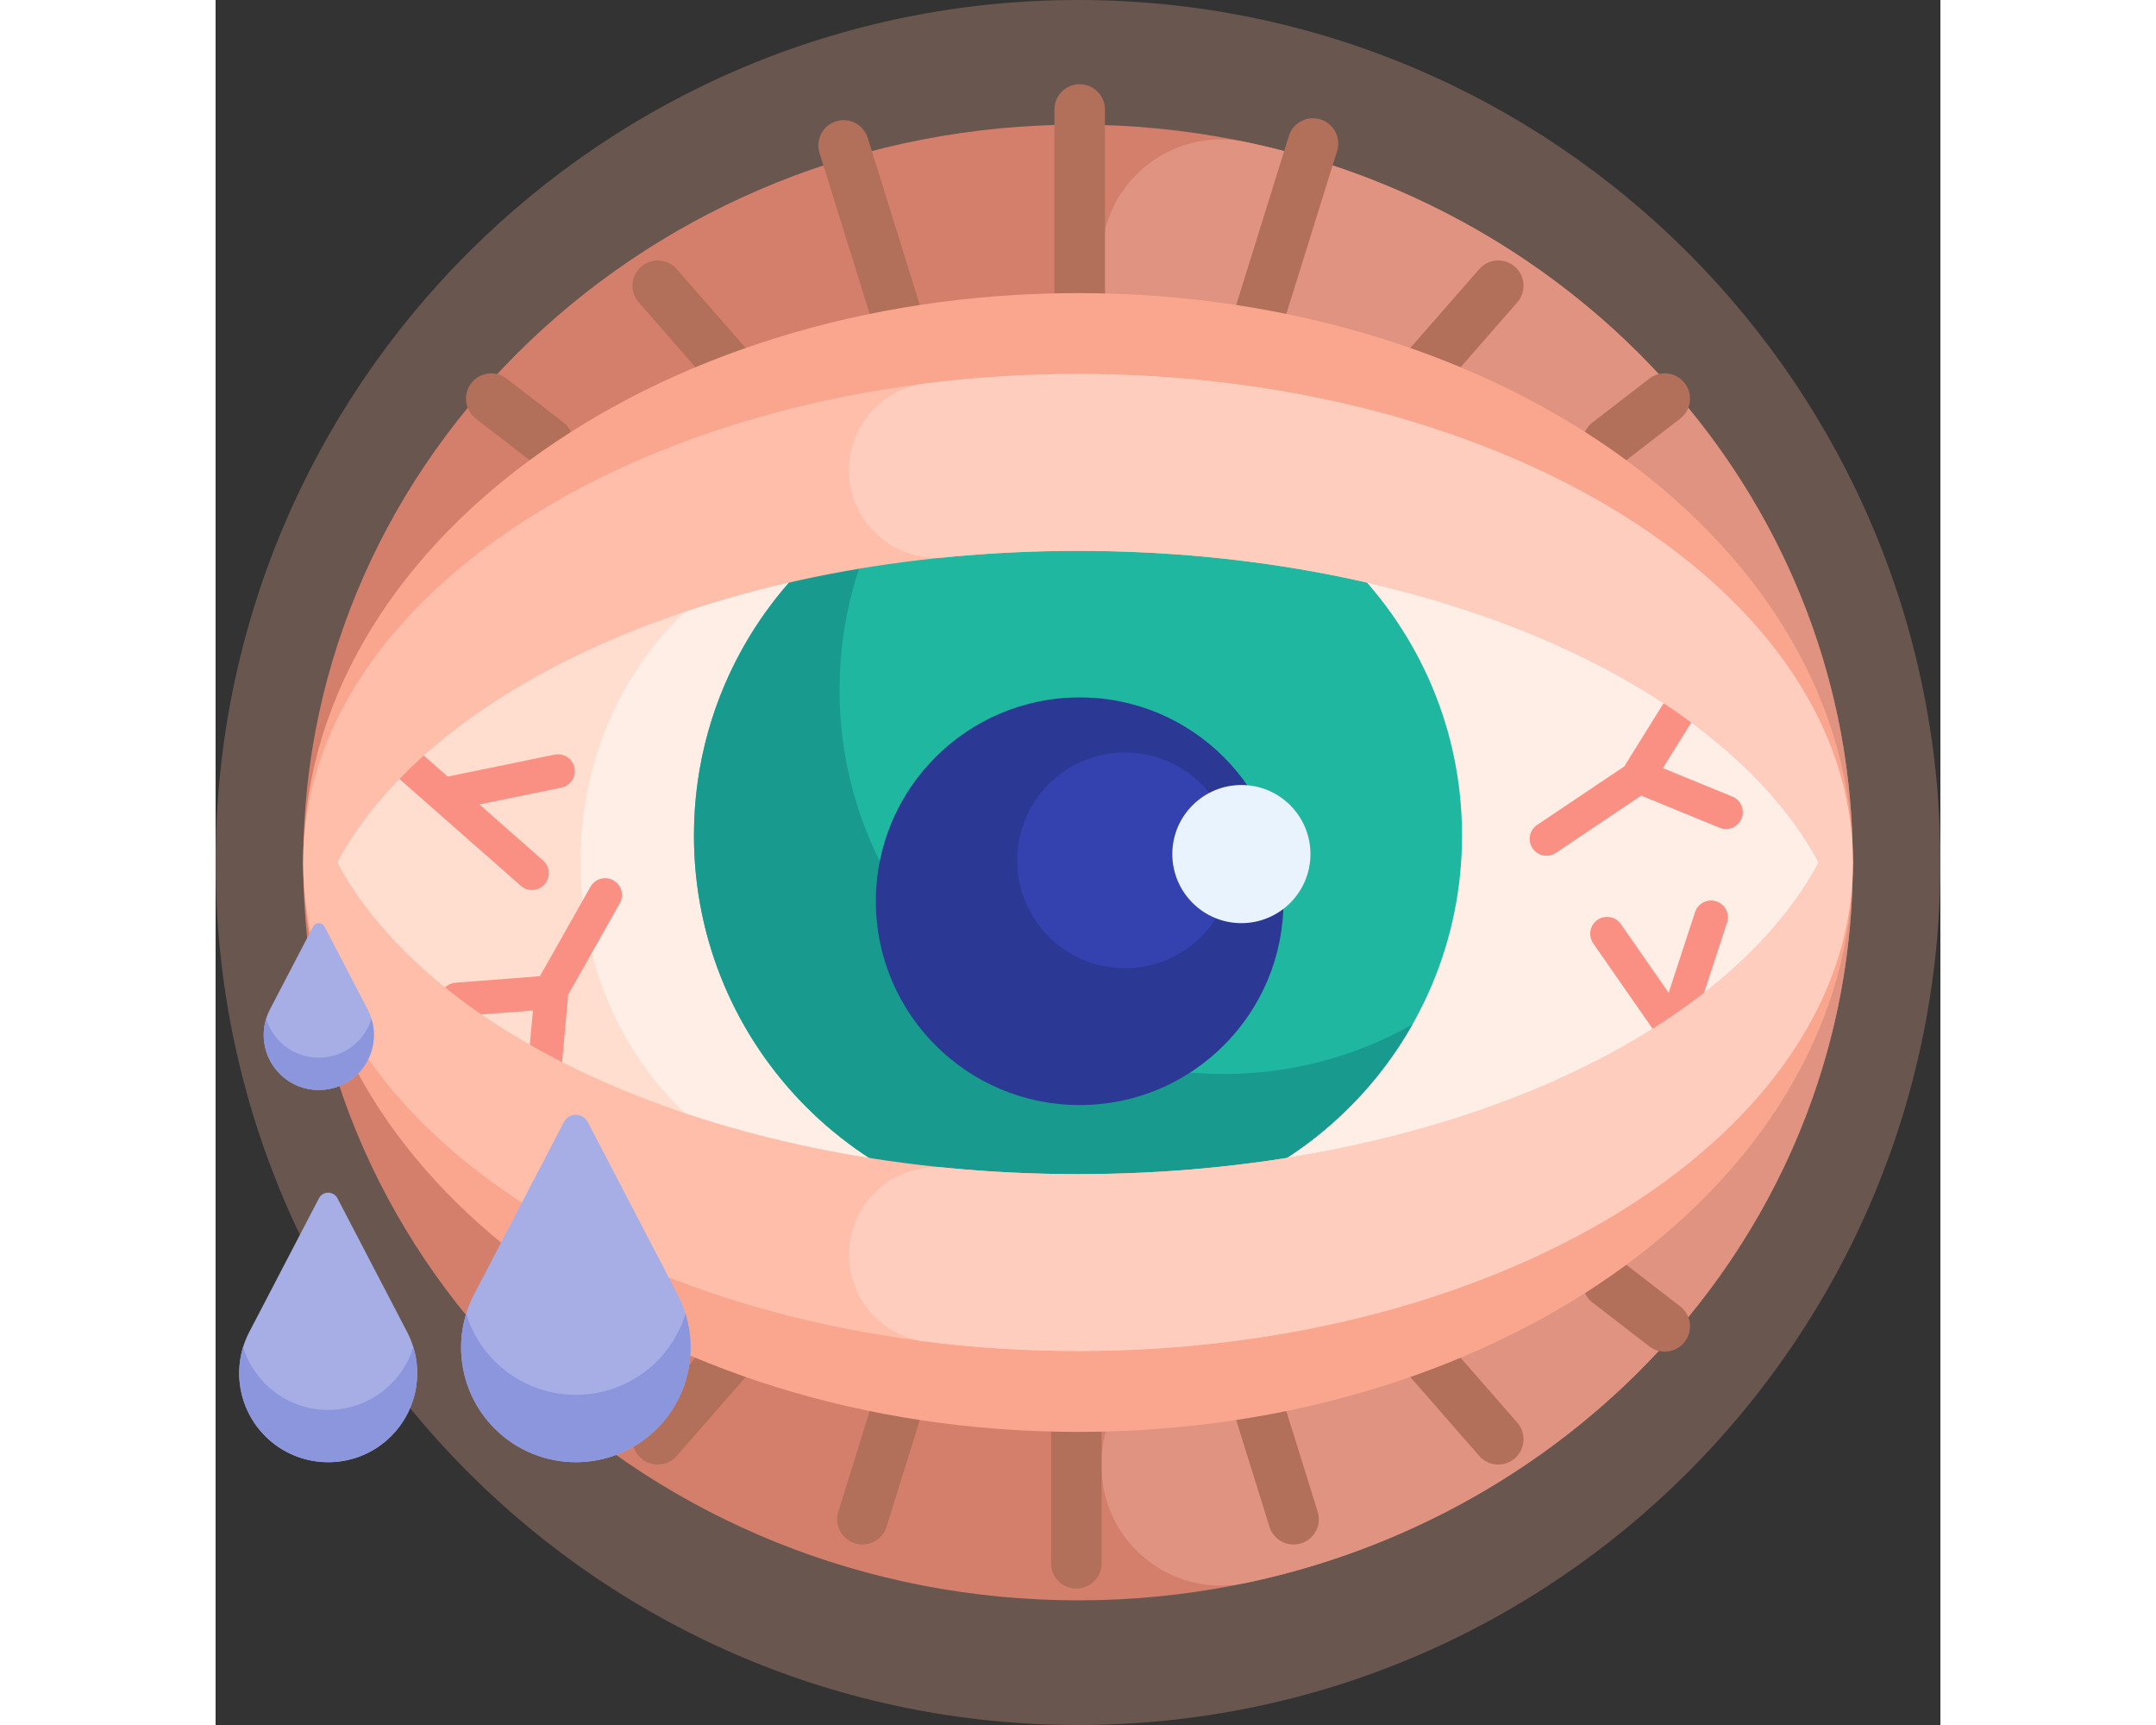 <svg id="Capa_1" enable-background="new 0 0 512 512" height="20" viewBox="0 0 512 512" width="25" xmlns="http://www.w3.org/2000/svg"><rect x="0" y="0" width="512" height="512" fill="#333333" stroke="none"/><g><path d="m512 256c0 141.385-114.615 256-256 256s-256-114.615-256-256 114.615-256 256-256 256 114.615 256 256z" fill="#69564e"/><path d="m486 256c0 120.95-102.974 219-230 219s-230-98.05-230-219 102.974-219 230-219 230 98.05 230 219z" fill="#d47f6c"/><path d="m486 256c0 104.667-77.114 192.183-180.195 213.852-22.054 4.635-42.805-12.136-42.805-34.672v-.984c0-18.194 13.79-33.318 31.88-35.26 108.51-11.646 191.12-71.209 191.12-142.936zm-180.195-213.852c-22.054-4.635-42.805 12.136-42.805 34.672v.984c0 18.194 13.79 33.318 31.88 35.26 108.51 11.646 191.12 71.209 191.12 142.936 0-104.667-77.114-192.183-180.195-213.852z" fill="#e09380"/><path d="m264 32.5v62.5c0 4.142-3.358 7.5-7.5 7.5s-7.5-3.358-7.5-7.5v-62.5c0-4.142 3.358-7.5 7.5-7.5s7.5 3.358 7.5 7.5zm-127.107 47.371c-2.726-3.119-7.464-3.437-10.583-.711s-3.437 7.464-.711 10.583l30.931 35.387c2.726 3.119 7.464 3.437 10.583.711 3.119-2.726 3.437-7.464.711-10.583zm-33.614 45.535-16.873-13.024c-3.279-2.531-7.989-1.925-10.52 1.354-2.531 3.279-1.925 7.989 1.354 10.52l16.873 13.024c3.279 2.531 7.989 1.925 10.52-1.354s1.925-7.989-1.354-10.52zm282.411-46.247c-3.119-2.726-7.857-2.408-10.583.711l-30.931 35.387c-2.726 3.119-2.408 7.857.711 10.583 3.119 2.726 7.857 2.408 10.583-.711l30.931-35.387c2.726-3.118 2.408-7.857-.711-10.583zm32.196 58.121 16.873-13.024c3.279-2.531 3.885-7.241 1.354-10.52-2.531-3.279-7.241-3.885-10.52-1.354l-16.873 13.024c-3.279 2.531-3.885 7.241-1.354 10.52s7.241 3.885 10.52 1.354zm-224.301-96.348c-1.233-3.954-5.438-6.161-9.392-4.928-3.954 1.233-6.161 5.438-4.928 9.392l19.569 62.77c1.233 3.954 5.438 6.161 9.392 4.928 3.954-1.233 6.161-5.438 4.928-9.392zm134.399-5.496c-3.954-1.233-8.159.973-9.392 4.928l-19.746 63.339c-1.233 3.954.973 8.159 4.928 9.392 3.954 1.233 8.16-.974 9.392-4.928l19.746-63.339c1.233-3.954-.973-8.159-4.928-9.392zm-72.484 374.064c-4.142 0-7.5 3.358-7.5 7.5v47c0 4.142 3.358 7.5 7.5 7.5s7.5-3.358 7.5-7.5v-47c0-4.142-3.358-7.5-7.5-7.5zm99.97-22.629c-2.726-3.119-7.464-3.437-10.583-.711-3.119 2.726-3.437 7.464-.711 10.583l30.931 35.387c2.726 3.119 7.464 3.437 10.583.711s3.437-7.464.711-10.583zm79.29.873-16.873-13.024c-3.279-2.531-7.989-1.925-10.52 1.354s-1.925 7.989 1.354 10.52l16.873 13.024c3.279 2.531 7.989 1.925 10.52-1.354s1.925-7.989-1.354-10.52zm-267.647-1.585c-3.119-2.726-7.857-2.408-10.583.711l-30.931 35.387c-2.726 3.119-2.408 7.857.711 10.583s7.857 2.408 10.583-.711l30.931-35.387c2.726-3.118 2.408-7.857-.711-10.583zm146.053 17.674c-1.233-3.954-5.438-6.161-9.392-4.928-3.954 1.233-6.161 5.438-4.928 9.392l13.989 44.87c1.233 3.954 5.438 6.161 9.392 4.928 3.954-1.233 6.161-5.438 4.928-9.392zm-104.939-4.928c-3.955-1.233-8.16.974-9.392 4.928l-13.989 44.87c-1.233 3.954.973 8.159 4.928 9.392 3.954 1.233 8.16-.974 9.392-4.928l13.989-44.87c1.232-3.954-.974-8.159-4.928-9.392z" fill="#b2705b"/><path d="m256 87c-127.026 0-230 75.664-230 169s102.974 169 230 169 230-75.664 230-169-102.975-169-230-169zm0 276.81c-103.502 0-191.035-45.384-219.906-107.81 28.871-62.426 116.404-107.81 219.906-107.81s191.035 45.384 219.906 107.81c-28.871 62.426-116.404 107.81-219.906 107.81z" fill="#faa68e"/><path d="m475.906 256c-28.871 61.378-116.404 106-219.906 106s-191.035-44.622-219.906-106c28.871-61.378 116.404-106 219.906-106s191.035 44.622 219.906 106z" fill="#ffdecf"/><path d="m475.906 256c-28.871 61.378-116.404 106-219.906 106-22.873 0-44.967-2.179-65.82-6.237-109.18-21.246-109.18-178.28 0-199.526 20.853-4.058 42.947-6.237 65.82-6.237 103.502 0 191.035 44.622 219.906 106z" fill="#ffeee5"/><path d="m256 134c62.96 0 114 51.04 114 114s-51.04 114-114 114-114-51.04-114-114 51.04-114 114-114z" fill="#20b7a1"/><path d="m355.285 304.063c-19.574 34.59-56.703 57.937-99.285 57.937-62.96 0-114-51.04-114-114 0-42.582 23.347-79.711 57.938-99.285-9.368 16.554-14.715 35.684-14.715 56.063 0 62.96 51.04 114 114 114 20.378-.001 39.508-5.348 56.062-14.715z" fill="#199a8e"/><path d="m317 267.5c0 33.413-27.087 60.5-60.5 60.5s-60.5-27.087-60.5-60.5 27.087-60.5 60.5-60.5 60.5 27.087 60.5 60.5z" fill="#2b3894"/><path d="m301.979 255.357c0 17.685-14.336 32.021-32.021 32.021s-32.021-14.336-32.021-32.021 14.336-32.021 32.021-32.021c17.684 0 32.021 14.337 32.021 32.021z" fill="#3342ae"/><path d="m304.5 233c11.322 0 20.5 9.178 20.5 20.5s-9.178 20.5-20.5 20.5-20.5-9.178-20.5-20.5 9.178-20.5 20.5-20.5z" fill="#e9f3fe"/><path d="m90.621 262.928-42.27-37.193c-2.073-1.824-2.275-4.984-.451-7.057 1.823-2.074 4.983-2.276 7.057-.451l13.947 12.273 31.718-6.516c2.703-.554 5.349 1.187 5.903 3.892.556 2.705-1.187 5.348-3.892 5.904l-24.323 4.997 18.916 16.644c2.073 1.824 2.275 4.984.451 7.057-.988 1.124-2.369 1.697-3.756 1.697-1.172-.001-2.35-.411-3.3-1.247zm27.47-1.625c-2.406-1.358-5.455-.51-6.813 1.895l-14.996 26.55-25.063 1.926c-2.754.211-4.814 2.615-4.603 5.369.201 2.623 2.393 4.617 4.979 4.617.129 0 .259-.005.389-.015l22.217-1.707-1.693 18.544-16.89 9.222c-2.424 1.323-3.315 4.361-1.992 6.784.908 1.663 2.623 2.605 4.394 2.605.81 0 1.631-.197 2.392-.613l19.229-10.5c1.463-.798 2.432-2.274 2.583-3.934l2.376-26.022c.021-.235.026-.468.015-.698l15.369-27.21c1.36-2.405.511-5.455-1.893-6.813zm327.383 6.224c-2.624-.859-5.448.573-6.307 3.197l-7.836 23.946-14.183-20.382c-1.578-2.267-4.694-2.825-6.96-1.248-1.983 1.379-2.658 3.936-1.742 6.071.131.306.296.604.493.888l18.495 26.578-5.778 17.656c-.393 1.203-.306 2.447.156 3.525.547 1.274 1.619 2.317 3.041 2.782 2.624.859 5.448-.573 6.307-3.197l17.511-53.51c.859-2.624-.572-5.448-3.197-6.306zm18.046-61.175c-.094-2.76-2.408-4.922-5.168-4.827l-21.897.748c-1.666.057-3.194.94-4.074 2.355l-13.807 22.185c-.125.201-.233.407-.327.617l-25.95 17.413c-2.293 1.538-2.905 4.645-1.366 6.938.497.741 1.158 1.306 1.902 1.68 1.559.784 3.484.727 5.036-.314l25.321-16.99 23.259 9.532c2.556 1.048 5.476-.175 6.523-2.73 1.047-2.554-.162-5.465-2.73-6.523l-20.618-8.45 9.839-15.81 19.232-.657c2.759-.093 4.92-2.407 4.825-5.167z" fill="#fa9084"/><path d="m256 111c-127.026 0-230 64.919-230 145s102.974 145 230 145 230-64.919 230-145-102.975-145-230-145zm0 237.5c-103.502 0-191.035-38.939-219.906-92.5 28.871-53.561 116.404-92.5 219.906-92.5s191.035 38.939 219.906 92.5c-28.871 53.561-116.404 92.5-219.906 92.5z" fill="#ffbeaa"/><path d="m486 256c0 80.081-102.975 145-230 145-15.54 0-30.72-.972-45.395-2.824-12.94-1.633-22.605-12.712-22.605-25.756 0-15.29 13.152-27.364 28.368-25.858 12.875 1.274 26.118 1.938 39.632 1.938 103.502 0 191.035-38.939 219.906-92.5-28.871-53.561-116.404-92.5-219.906-92.5-13.515 0-26.757.664-39.632 1.938-15.216 1.505-28.368-10.569-28.368-25.858 0-13.043 9.665-24.123 22.605-25.756 14.675-1.852 29.855-2.824 45.395-2.824 127.025 0 230 64.919 230 145z" fill="#ffcdbe"/><path d="m14.74 426.26c-8.158-8.158-10.08-20.664-4.75-30.895l20.683-39.696c1.16-2.226 4.345-2.226 5.504 0l20.683 39.696c5.331 10.231 3.408 22.738-4.75 30.895-10.319 10.32-27.05 10.32-37.37 0zm68.115-2.236c-10.515-10.515-12.993-26.635-6.122-39.822l26.658-51.165c1.495-2.869 5.6-2.869 7.095 0l26.658 51.165c6.871 13.187 4.393 29.307-6.122 39.822-13.3 13.301-34.865 13.301-48.167 0zm-63.79-105.277c-5.052-5.052-6.242-12.796-2.941-19.132l12.808-24.581c.718-1.378 2.69-1.378 3.409 0l12.808 24.581c3.301 6.336 2.11 14.08-2.941 19.132-6.392 6.39-16.752 6.39-23.143 0z" fill="#a6aee5"/><path d="m58.687 399.815c2.837 9.225.43 19.439-6.576 26.445-10.319 10.32-27.051 10.32-37.37 0-7.006-7.006-9.413-17.22-6.576-26.445 1.237 4.033 3.448 7.801 6.576 10.928 10.32 10.319 27.051 10.319 37.37 0 3.128-3.127 5.339-6.895 6.576-10.928zm80.812-9.877c-1.595 5.199-4.444 10.054-8.476 14.086-13.301 13.301-34.867 13.301-48.168 0-4.032-4.032-6.882-8.887-8.476-14.086-3.656 11.891-.554 25.056 8.476 34.086 13.301 13.301 34.867 13.301 48.168 0 9.03-9.03 12.133-22.195 8.476-34.086zm-120.434-71.191c6.39 6.39 16.751 6.39 23.141 0 4.338-4.338 5.829-10.663 4.072-16.376-.766 2.498-2.135 4.83-4.072 6.767-6.39 6.39-16.751 6.39-23.141 0-1.937-1.937-3.306-4.27-4.072-6.767-1.757 5.712-.266 12.037 4.072 16.376z" fill="#8c96dd"/></g></svg>